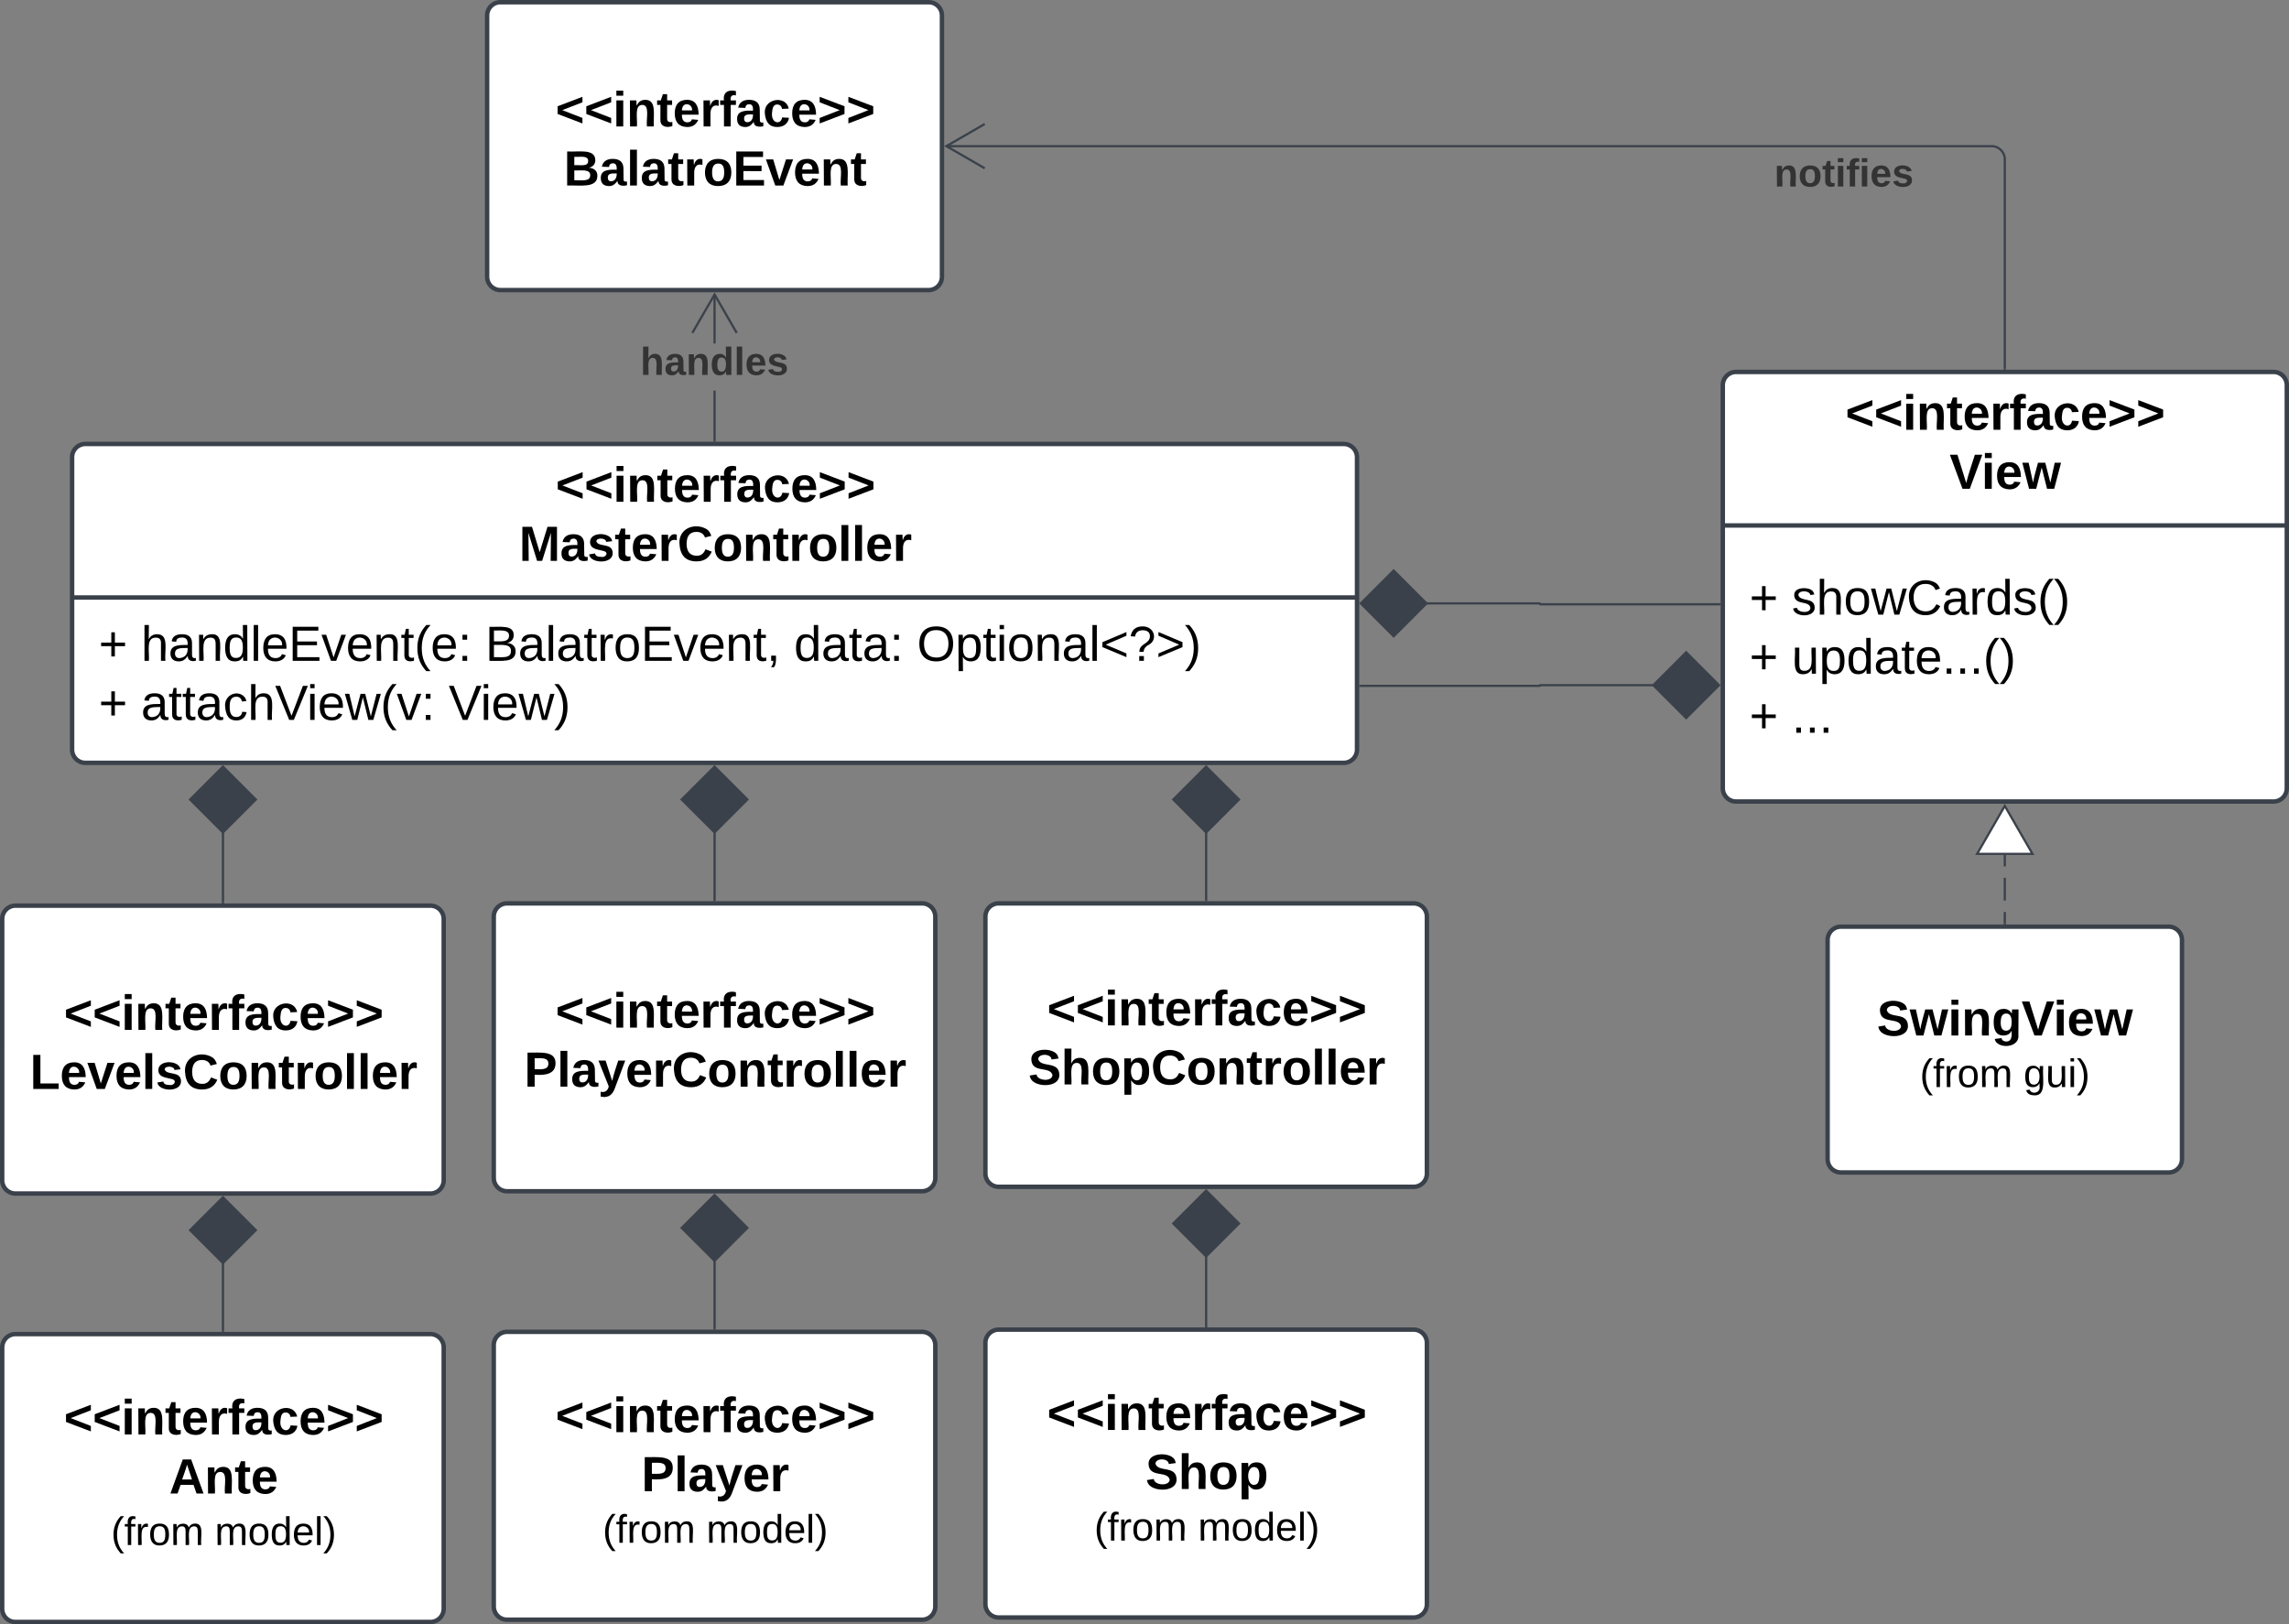 <svg xmlns="http://www.w3.org/2000/svg" xmlns:xlink="http://www.w3.org/1999/xlink" xmlns:lucid="lucid" width="1033.55" height="733.49"><rect width="100%" height="100%" fill="#808080" stroke="none"/><g transform="translate(32.555 167.97)" lucid:page-tab-id="Vg.PbN6WzPsu"><path d="M745.34 6a6 6 0 0 1 6-6H994a6 6 0 0 1 6 6v182a6 6 0 0 1-6 6H751.34a6 6 0 0 1-6-6z" stroke="#3a414a" stroke-width="2" fill="#fff"/><path d="M745.34 69.33H1000" stroke="#3a414a" stroke-width="2" fill="none"/><use xlink:href="#a" transform="matrix(1,0,0,1,753.343,8) translate(47.37 18.111)"/><use xlink:href="#b" transform="matrix(1,0,0,1,753.343,8) translate(94.407 44.778)"/><use xlink:href="#c" transform="matrix(1,0,0,1,757.343,77.333) translate(0 32.278)"/><use xlink:href="#d" transform="matrix(1,0,0,1,757.343,77.333) translate(19.136 32.278)"/><use xlink:href="#c" transform="matrix(1,0,0,1,757.343,77.333) translate(0 58.944)"/><use xlink:href="#e" transform="matrix(1,0,0,1,757.343,77.333) translate(19.136 58.944)"/><use xlink:href="#c" transform="matrix(1,0,0,1,757.343,77.333) translate(0 85.611)"/><use xlink:href="#f" transform="matrix(1,0,0,1,757.343,77.333) translate(19.136 85.611)"/><path d="M0 38.53a6 6 0 0 1 6-6h568.17a6 6 0 0 1 6 6v132a6 6 0 0 1-6 6H6a6 6 0 0 1-6-6z" stroke="#3a414a" stroke-width="2" fill="#fff"/><path d="M0 101.86h580.17" stroke="#3a414a" stroke-width="2" fill="none"/><use xlink:href="#a" transform="matrix(1,0,0,1,8,40.53) translate(210.37 18.111)"/><use xlink:href="#g" transform="matrix(1,0,0,1,8,40.53) translate(193.827 44.778)"/><use xlink:href="#c" transform="matrix(1,0,0,1,12,109.863) translate(0 20.611)"/><use xlink:href="#h" transform="matrix(1,0,0,1,12,109.863) translate(19.136 20.611)"/><use xlink:href="#i" transform="matrix(1,0,0,1,12,109.863) translate(174.568 20.611)"/><use xlink:href="#j" transform="matrix(1,0,0,1,12,109.863) translate(313.951 20.611)"/><use xlink:href="#k" transform="matrix(1,0,0,1,12,109.863) translate(369.506 20.611)"/><use xlink:href="#c" transform="matrix(1,0,0,1,12,109.863) translate(0 47.278)"/><use xlink:href="#l" transform="matrix(1,0,0,1,12,109.863) translate(19.136 47.278)"/><use xlink:href="#m" transform="matrix(1,0,0,1,12,109.863) translate(158.025 47.278)"/><path d="M290.56 31.03h-.95V8.45h.96zm0-43.92h-.95v-22.16h.96z" stroke="#3a414a" stroke-width=".05" fill="#3a414a"/><path d="M300.5-17.9l-.83.5-9.58-16.62-9.6 16.6-.83-.47L290.1-35.9z" stroke="#3a414a" stroke-width=".05" fill="#3a414a"/><path d="M290.56 31.53h-.95v-.5h.96z" fill="#3a414a"/><path stroke="#3a414a" stroke-width=".05" fill="#3a414a"/><use xlink:href="#n" transform="matrix(1,0,0,1,256.58,-12.887) translate(0 14.222)"/><path d="M611.55 104.53h51a.2.2 0 0 1 .2.2.2.2 0 0 0 .2.2h80.9" stroke="#3a414a" fill="none"/><path d="M581.88 104.53l14.85 14.85 14.85-14.85-14.85-14.85z" stroke="#3a414a" fill="#3a414a"/><path d="M744.34 105.4h-.5v-.94h.5z" stroke="#3a414a" stroke-width=".05" fill="#3a414a"/><path d="M872.67-1.5v-94.47a6 6 0 0 0-6-6h-472" stroke="#3a414a" fill="none"/><path d="M873.15-1h-.95v-.5h.95z" stroke="#3a414a" stroke-width=".05" fill="#3a414a"/><path d="M412.08-91.97l-17.32-10 17.32-10" stroke="#3a414a" fill="none"/><use xlink:href="#o" transform="matrix(1,0,0,1,768.57,-97.97) translate(0 14.222)"/><path d="M872.67 249.03v-5.15m0-5.15v-10.3m0-5.13v-5.15" stroke="#3a414a" fill="none"/><path d="M873.15 249.53h-.95V249h.95z" stroke="#3a414a" stroke-width=".05" fill="#3a414a"/><path d="M872.67 196l12.5 21.65h-25z" stroke="#3a414a" fill="#fff"/><path d="M792.67 256.52a6 6 0 0 1 6-6h148a6 6 0 0 1 6 6v99a6 6 0 0 1-6 6h-148a6 6 0 0 1-6-6z" stroke="#3a414a" stroke-width="2" fill="#fff"/><use xlink:href="#p" transform="matrix(1,0,0,1,800.672,258.525) translate(14.253 41.144)"/><use xlink:href="#q" transform="matrix(1,0,0,1,800.672,258.525) translate(33.625 64.433)"/><use xlink:href="#r" transform="matrix(1,0,0,1,800.672,258.525) translate(80.475 64.433)"/><path d="M-31.55 247.03a6 6 0 0 1 6-6h187.34a6 6 0 0 1 6 6v118a6 6 0 0 1-6 6H-25.57a6 6 0 0 1-6-6z" stroke="#3a414a" stroke-width="2" fill="#fff"/><use xlink:href="#a" transform="matrix(1,0,0,1,-23.555,249.025) translate(19.87 48.111)"/><use xlink:href="#s" transform="matrix(1,0,0,1,-23.555,249.025) translate(4.531 74.778)"/><path d="M190.4 246a6 6 0 0 1 6-6h187.36a6 6 0 0 1 6 6v118a6 6 0 0 1-6 6H196.4a6 6 0 0 1-6-6z" stroke="#3a414a" stroke-width="2" fill="#fff"/><use xlink:href="#a" transform="matrix(1,0,0,1,198.412,248) translate(19.87 48.111)"/><use xlink:href="#t" transform="matrix(1,0,0,1,198.412,248) translate(5.735 74.778)"/><path d="M412.38 246a6 6 0 0 1 6-6h187.35a6 6 0 0 1 6 6v116a6 6 0 0 1-6 6H418.38a6 6 0 0 1-6-6z" stroke="#3a414a" stroke-width="2" fill="#fff"/><use xlink:href="#a" transform="matrix(1,0,0,1,420.378,248) translate(19.87 47.111)"/><use xlink:href="#u" transform="matrix(1,0,0,1,420.378,248) translate(11.383 73.778)"/><path d="M68.12 239.53V207.9" stroke="#3a414a" fill="none"/><path d="M68.6 240.03h-.96v-.52h.95z" stroke="#3a414a" stroke-width=".05" fill="#3a414a"/><path d="M68.12 178.24L53.27 193.1l14.85 14.84 14.85-14.85z" stroke="#3a414a" fill="#3a414a"/><path d="M290.1 238.5v-30.6" stroke="#3a414a" fill="none"/><path d="M290.56 239h-.95v-.5h.96z" stroke="#3a414a" stroke-width=".05" fill="#3a414a"/><path d="M290.1 178.24l-14.86 14.85 14.85 14.84 14.83-14.85z" stroke="#3a414a" fill="#3a414a"/><path d="M512.05 238.5V207.9" stroke="#3a414a" fill="none"/><path d="M512.53 239h-.95v-.5h.95z" stroke="#3a414a" stroke-width=".05" fill="#3a414a"/><path d="M512.05 178.24L497.2 193.1l14.85 14.84 14.85-14.85z" stroke="#3a414a" fill="#3a414a"/><path d="M-31.55 440.52a6 6 0 0 1 6-6h187.34a6 6 0 0 1 6 6v118a6 6 0 0 1-6 6H-25.57a6 6 0 0 1-6-6z" stroke="#3a414a" stroke-width="2" fill="#fff"/><use xlink:href="#a" transform="matrix(1,0,0,1,-23.555,442.519) translate(19.87 37.311)"/><use xlink:href="#v" transform="matrix(1,0,0,1,-23.555,442.519) translate(67.401 63.978)"/><use xlink:href="#w" transform="matrix(1,0,0,1,-23.555,442.519) translate(41.15 87.267)"/><use xlink:href="#x" transform="matrix(1,0,0,1,-23.555,442.519) translate(88 87.267)"/><path d="M190.4 439.5a6 6 0 0 1 6-6h187.36a6 6 0 0 1 6 6v118a6 6 0 0 1-6 6H196.4a6 6 0 0 1-6-6z" stroke="#3a414a" stroke-width="2" fill="#fff"/><g><use xlink:href="#a" transform="matrix(1,0,0,1,198.412,441.495) translate(19.87 37.311)"/><use xlink:href="#y" transform="matrix(1,0,0,1,198.412,441.495) translate(58.667 63.978)"/><use xlink:href="#w" transform="matrix(1,0,0,1,198.412,441.495) translate(41.15 87.267)"/><use xlink:href="#x" transform="matrix(1,0,0,1,198.412,441.495) translate(88 87.267)"/></g><path d="M412.38 438.5a6 6 0 0 1 6-6h187.35a6 6 0 0 1 6 6v118a6 6 0 0 1-6 6H418.38a6 6 0 0 1-6-6z" stroke="#3a414a" stroke-width="2" fill="#fff"/><g><use xlink:href="#a" transform="matrix(1,0,0,1,420.378,440.495) translate(19.87 37.311)"/><use xlink:href="#z" transform="matrix(1,0,0,1,420.378,440.495) translate(64.315 63.978)"/><use xlink:href="#q" transform="matrix(1,0,0,1,420.378,440.495) translate(41.15 87.267)"/><use xlink:href="#x" transform="matrix(1,0,0,1,420.378,440.495) translate(88 87.267)"/></g><path d="M68.12 433.02V402.4" stroke="#3a414a" fill="none"/><path d="M68.6 433.52h-.96v-.5h.95z" stroke="#3a414a" stroke-width=".05" fill="#3a414a"/><path d="M68.12 372.73l-14.85 14.85 14.85 14.85 14.85-14.85z" stroke="#3a414a" fill="#3a414a"/><path d="M290.1 432v-30.62" stroke="#3a414a" fill="none"/><path d="M290.56 432.5h-.95v-.52h.96z" stroke="#3a414a" stroke-width=".05" fill="#3a414a"/><path d="M290.1 371.7l-14.86 14.86 14.85 14.85 14.83-14.84z" stroke="#3a414a" fill="#3a414a"/><path d="M512.05 431v-31.62" stroke="#3a414a" fill="none"/><path d="M512.53 431.5h-.95v-.52h.95z" stroke="#3a414a" stroke-width=".05" fill="#3a414a"/><path d="M512.05 369.7l-14.85 14.86 14.85 14.85 14.85-14.84z" stroke="#3a414a" fill="#3a414a"/><path d="M187.4-160.97a6 6 0 0 1 6-6h193.36a6 6 0 0 1 6 6v118a6 6 0 0 1-6 6H193.4a6 6 0 0 1-6-6z" stroke="#3a414a" stroke-width="2" fill="#fff"/><g><use xlink:href="#a" transform="matrix(1,0,0,1,195.414,-158.97) translate(22.87 48.111)"/><use xlink:href="#A" transform="matrix(1,0,0,1,195.414,-158.97) translate(26.636 74.778)"/></g><path d="M713.97 141.46H662.9a.15.15 0 0 0-.14.16.15.15 0 0 1-.16.15h-80.93" stroke="#3a414a" fill="none"/><path d="M743.64 141.46L728.8 126.6l-14.86 14.86 14.85 14.85z" stroke="#3a414a" fill="#3a414a"/><path d="M581.68 142.25h-.5v-.95h.5z" stroke="#3a414a" stroke-width=".05" fill="#3a414a"/><defs><path d="M15-91v-56l181-69v40L49-119l147 57v40" id="B"/><path d="M25-224v-37h50v37H25zM25 0v-190h50V0H25" id="C"/><path d="M135-194c87-1 58 113 63 194h-50c-7-57 23-157-34-157-59 0-34 97-39 157H25l-1-190h47c2 12-1 28 3 38 12-26 28-41 61-42" id="D"/><path d="M115-3C79 11 28 4 28-45v-112H4v-33h27l15-45h31v45h36v33H77v99c-1 23 16 31 38 25v30" id="E"/><path d="M185-48c-13 30-37 53-82 52C43 2 14-33 14-96s30-98 90-98c62 0 83 45 84 108H66c0 31 8 55 39 56 18 0 30-7 34-22zm-45-69c5-46-57-63-70-21-2 6-4 13-4 21h74" id="F"/><path d="M135-150c-39-12-60 13-60 57V0H25l-1-190h47c2 13-1 29 3 40 6-28 27-53 61-41v41" id="G"/><path d="M121-226c-27-7-43 5-38 36h38v33H83V0H34v-157H6v-33h28c-9-59 32-81 87-68v32" id="H"/><path d="M133-34C117-15 103 5 69 4 32 3 11-16 11-54c-1-60 55-63 116-61 1-26-3-47-28-47-18 1-26 9-28 27l-52-2c7-38 36-58 82-57s74 22 75 68l1 82c-1 14 12 18 25 15v27c-30 8-71 5-69-32zm-48 3c29 0 43-24 42-57-32 0-66-3-65 30 0 17 8 27 23 27" id="I"/><path d="M190-63c-7 42-38 67-86 67-59 0-84-38-90-98-12-110 154-137 174-36l-49 2c-2-19-15-32-35-32-30 0-35 28-38 64-6 74 65 87 74 30" id="J"/><path d="M15-22v-40l146-57-146-57v-40l181 69v56" id="K"/><g id="a"><use transform="matrix(0.062,0,0,0.062,0,0)" xlink:href="#B"/><use transform="matrix(0.062,0,0,0.062,12.963,0)" xlink:href="#B"/><use transform="matrix(0.062,0,0,0.062,25.926,0)" xlink:href="#C"/><use transform="matrix(0.062,0,0,0.062,32.099,0)" xlink:href="#D"/><use transform="matrix(0.062,0,0,0.062,45.617,0)" xlink:href="#E"/><use transform="matrix(0.062,0,0,0.062,52.963,0)" xlink:href="#F"/><use transform="matrix(0.062,0,0,0.062,65.309,0)" xlink:href="#G"/><use transform="matrix(0.062,0,0,0.062,73.951,0)" xlink:href="#H"/><use transform="matrix(0.062,0,0,0.062,81.296,0)" xlink:href="#I"/><use transform="matrix(0.062,0,0,0.062,93.642,0)" xlink:href="#J"/><use transform="matrix(0.062,0,0,0.062,105.988,0)" xlink:href="#F"/><use transform="matrix(0.062,0,0,0.062,118.333,0)" xlink:href="#K"/><use transform="matrix(0.062,0,0,0.062,131.296,0)" xlink:href="#K"/></g><path d="M147 0H94L2-248h55l64 206c17-72 42-137 63-206h54" id="L"/><path d="M231 0h-52l-39-155L100 0H48L-1-190h46L77-45c9-52 24-97 36-145h53l37 145 32-145h46" id="M"/><g id="b"><use transform="matrix(0.062,0,0,0.062,0,0)" xlink:href="#L"/><use transform="matrix(0.062,0,0,0.062,14.383,0)" xlink:href="#C"/><use transform="matrix(0.062,0,0,0.062,20.556,0)" xlink:href="#F"/><use transform="matrix(0.062,0,0,0.062,32.901,0)" xlink:href="#M"/></g><path d="M118-107v75H92v-75H18v-26h74v-75h26v75h74v26h-74" id="N"/><use transform="matrix(0.062,0,0,0.062,0,0)" xlink:href="#N" id="c"/><path d="M135-143c-3-34-86-38-87 0 15 53 115 12 119 90S17 21 10-45l28-5c4 36 97 45 98 0-10-56-113-15-118-90-4-57 82-63 122-42 12 7 21 19 24 35" id="O"/><path d="M106-169C34-169 62-67 57 0H25v-261h32l-1 103c12-21 28-36 61-36 89 0 53 116 60 194h-32v-121c2-32-8-49-39-48" id="P"/><path d="M100-194c62-1 85 37 85 99 1 63-27 99-86 99S16-35 15-95c0-66 28-99 85-99zM99-20c44 1 53-31 53-75 0-43-8-75-51-75s-53 32-53 75 10 74 51 75" id="Q"/><path d="M206 0h-36l-40-164L89 0H53L-1-190h32L70-26l43-164h34l41 164 42-164h31" id="R"/><path d="M212-179c-10-28-35-45-73-45-59 0-87 40-87 99 0 60 29 101 89 101 43 0 62-24 78-52l27 14C228-24 195 4 139 4 59 4 22-46 18-125c-6-104 99-153 187-111 19 9 31 26 39 46" id="S"/><path d="M141-36C126-15 110 5 73 4 37 3 15-17 15-53c-1-64 63-63 125-63 3-35-9-54-41-54-24 1-41 7-42 31l-33-3c5-37 33-52 76-52 45 0 72 20 72 64v82c-1 20 7 32 28 27v20c-31 9-61-2-59-35zM48-53c0 20 12 33 32 33 41-3 63-29 60-74-43 2-92-5-92 41" id="T"/><path d="M114-163C36-179 61-72 57 0H25l-1-190h30c1 12-1 29 2 39 6-27 23-49 58-41v29" id="U"/><path d="M85-194c31 0 48 13 60 33l-1-100h32l1 261h-30c-2-10 0-23-3-31C134-8 116 4 85 4 32 4 16-35 15-94c0-66 23-100 70-100zm9 24c-40 0-46 34-46 75 0 40 6 74 45 74 42 0 51-32 51-76 0-42-9-74-50-73" id="V"/><path d="M87 75C49 33 22-17 22-94c0-76 28-126 65-167h31c-38 41-64 92-64 168S80 34 118 75H87" id="W"/><path d="M33-261c38 41 65 92 65 168S71 34 33 75H2C39 34 66-17 66-93S39-220 2-261h31" id="X"/><g id="d"><use transform="matrix(0.062,0,0,0.062,0,0)" xlink:href="#O"/><use transform="matrix(0.062,0,0,0.062,11.111,0)" xlink:href="#P"/><use transform="matrix(0.062,0,0,0.062,23.457,0)" xlink:href="#Q"/><use transform="matrix(0.062,0,0,0.062,35.802,0)" xlink:href="#R"/><use transform="matrix(0.062,0,0,0.062,51.79,0)" xlink:href="#S"/><use transform="matrix(0.062,0,0,0.062,67.778,0)" xlink:href="#T"/><use transform="matrix(0.062,0,0,0.062,80.123,0)" xlink:href="#U"/><use transform="matrix(0.062,0,0,0.062,87.469,0)" xlink:href="#V"/><use transform="matrix(0.062,0,0,0.062,99.815,0)" xlink:href="#O"/><use transform="matrix(0.062,0,0,0.062,110.926,0)" xlink:href="#W"/><use transform="matrix(0.062,0,0,0.062,118.272,0)" xlink:href="#X"/></g><path d="M84 4C-5 8 30-112 23-190h32v120c0 31 7 50 39 49 72-2 45-101 50-169h31l1 190h-30c-1-10 1-25-2-33-11 22-28 36-60 37" id="Y"/><path d="M115-194c55 1 70 41 70 98S169 2 115 4C84 4 66-9 55-30l1 105H24l-1-265h31l2 30c10-21 28-34 59-34zm-8 174c40 0 45-34 45-75s-6-73-45-74c-42 0-51 32-51 76 0 43 10 73 51 73" id="Z"/><path d="M59-47c-2 24 18 29 38 22v24C64 9 27 4 27-40v-127H5v-23h24l9-43h21v43h35v23H59v120" id="aa"/><path d="M100-194c63 0 86 42 84 106H49c0 40 14 67 53 68 26 1 43-12 49-29l28 8c-11 28-37 45-77 45C44 4 14-33 15-96c1-61 26-98 85-98zm52 81c6-60-76-77-97-28-3 7-6 17-6 28h103" id="ab"/><path d="M33 0v-38h34V0H33" id="ac"/><g id="e"><use transform="matrix(0.062,0,0,0.062,0,0)" xlink:href="#Y"/><use transform="matrix(0.062,0,0,0.062,12.346,0)" xlink:href="#Z"/><use transform="matrix(0.062,0,0,0.062,24.691,0)" xlink:href="#V"/><use transform="matrix(0.062,0,0,0.062,37.037,0)" xlink:href="#T"/><use transform="matrix(0.062,0,0,0.062,49.383,0)" xlink:href="#aa"/><use transform="matrix(0.062,0,0,0.062,55.556,0)" xlink:href="#ab"/><use transform="matrix(0.062,0,0,0.062,67.901,0)" xlink:href="#ac"/><use transform="matrix(0.062,0,0,0.062,74.074,0)" xlink:href="#ac"/><use transform="matrix(0.062,0,0,0.062,80.247,0)" xlink:href="#ac"/><use transform="matrix(0.062,0,0,0.062,86.42,0)" xlink:href="#W"/><use transform="matrix(0.062,0,0,0.062,93.765,0)" xlink:href="#X"/></g><g id="f"><use transform="matrix(0.062,0,0,0.062,0,0)" xlink:href="#ac"/><use transform="matrix(0.062,0,0,0.062,6.173,0)" xlink:href="#ac"/><use transform="matrix(0.062,0,0,0.062,12.346,0)" xlink:href="#ac"/></g><path d="M230 0l2-204L168 0h-37L68-204 70 0H24v-248h70l56 185 57-185h69V0h-46" id="ad"/><path d="M137-138c1-29-70-34-71-4 15 46 118 7 119 86 1 83-164 76-172 9l43-7c4 19 20 25 44 25 33 8 57-30 24-41C81-84 22-81 20-136c-2-80 154-74 161-7" id="ae"/><path d="M67-125c0 53 21 87 73 88 37 1 54-22 65-47l45 17C233-25 199 4 140 4 58 4 20-42 15-125 8-235 124-281 211-232c18 10 29 29 36 50l-46 12c-8-25-30-41-62-41-52 0-71 34-72 86" id="af"/><path d="M110-194c64 0 96 36 96 99 0 64-35 99-97 99-61 0-95-36-95-99 0-62 34-99 96-99zm-1 164c35 0 45-28 45-65 0-40-10-65-43-65-34 0-45 26-45 65 0 36 10 65 43 65" id="ag"/><path d="M25 0v-261h50V0H25" id="ah"/><g id="g"><use transform="matrix(0.062,0,0,0.062,0,0)" xlink:href="#ad"/><use transform="matrix(0.062,0,0,0.062,18.457,0)" xlink:href="#I"/><use transform="matrix(0.062,0,0,0.062,30.802,0)" xlink:href="#ae"/><use transform="matrix(0.062,0,0,0.062,43.148,0)" xlink:href="#E"/><use transform="matrix(0.062,0,0,0.062,50.494,0)" xlink:href="#F"/><use transform="matrix(0.062,0,0,0.062,62.84,0)" xlink:href="#G"/><use transform="matrix(0.062,0,0,0.062,71.481,0)" xlink:href="#af"/><use transform="matrix(0.062,0,0,0.062,87.469,0)" xlink:href="#ag"/><use transform="matrix(0.062,0,0,0.062,100.988,0)" xlink:href="#D"/><use transform="matrix(0.062,0,0,0.062,114.506,0)" xlink:href="#E"/><use transform="matrix(0.062,0,0,0.062,121.852,0)" xlink:href="#G"/><use transform="matrix(0.062,0,0,0.062,130.494,0)" xlink:href="#ag"/><use transform="matrix(0.062,0,0,0.062,144.012,0)" xlink:href="#ah"/><use transform="matrix(0.062,0,0,0.062,150.185,0)" xlink:href="#ah"/><use transform="matrix(0.062,0,0,0.062,156.358,0)" xlink:href="#F"/><use transform="matrix(0.062,0,0,0.062,168.704,0)" xlink:href="#G"/></g><path d="M117-194c89-4 53 116 60 194h-32v-121c0-31-8-49-39-48C34-167 62-67 57 0H25l-1-190h30c1 10-1 24 2 32 11-22 29-35 61-36" id="ai"/><path d="M24 0v-261h32V0H24" id="aj"/><path d="M30 0v-248h187v28H63v79h144v27H63v87h162V0H30" id="ak"/><path d="M108 0H70L1-190h34L89-25l56-165h34" id="al"/><path d="M33-154v-36h34v36H33zM33 0v-36h34V0H33" id="am"/><g id="h"><use transform="matrix(0.062,0,0,0.062,0,0)" xlink:href="#P"/><use transform="matrix(0.062,0,0,0.062,12.346,0)" xlink:href="#T"/><use transform="matrix(0.062,0,0,0.062,24.691,0)" xlink:href="#ai"/><use transform="matrix(0.062,0,0,0.062,37.037,0)" xlink:href="#V"/><use transform="matrix(0.062,0,0,0.062,49.383,0)" xlink:href="#aj"/><use transform="matrix(0.062,0,0,0.062,54.259,0)" xlink:href="#ab"/><use transform="matrix(0.062,0,0,0.062,66.605,0)" xlink:href="#ak"/><use transform="matrix(0.062,0,0,0.062,81.42,0)" xlink:href="#al"/><use transform="matrix(0.062,0,0,0.062,92.531,0)" xlink:href="#ab"/><use transform="matrix(0.062,0,0,0.062,104.877,0)" xlink:href="#ai"/><use transform="matrix(0.062,0,0,0.062,117.222,0)" xlink:href="#aa"/><use transform="matrix(0.062,0,0,0.062,123.395,0)" xlink:href="#W"/><use transform="matrix(0.062,0,0,0.062,130.741,0)" xlink:href="#ab"/><use transform="matrix(0.062,0,0,0.062,143.086,0)" xlink:href="#am"/></g><path d="M160-131c35 5 61 23 61 61C221 17 115-2 30 0v-248c76 3 177-17 177 60 0 33-19 50-47 57zm-97-11c50-1 110 9 110-42 0-47-63-36-110-37v79zm0 115c55-2 124 14 124-45 0-56-70-42-124-44v89" id="an"/><path d="M68-38c1 34 0 65-14 84H32c9-13 17-26 17-46H33v-38h35" id="ao"/><g id="i"><use transform="matrix(0.062,0,0,0.062,0,0)" xlink:href="#an"/><use transform="matrix(0.062,0,0,0.062,14.815,0)" xlink:href="#T"/><use transform="matrix(0.062,0,0,0.062,27.16,0)" xlink:href="#aj"/><use transform="matrix(0.062,0,0,0.062,32.037,0)" xlink:href="#T"/><use transform="matrix(0.062,0,0,0.062,44.383,0)" xlink:href="#aa"/><use transform="matrix(0.062,0,0,0.062,50.556,0)" xlink:href="#U"/><use transform="matrix(0.062,0,0,0.062,57.901,0)" xlink:href="#Q"/><use transform="matrix(0.062,0,0,0.062,70.247,0)" xlink:href="#ak"/><use transform="matrix(0.062,0,0,0.062,85.062,0)" xlink:href="#al"/><use transform="matrix(0.062,0,0,0.062,96.173,0)" xlink:href="#ab"/><use transform="matrix(0.062,0,0,0.062,108.519,0)" xlink:href="#ai"/><use transform="matrix(0.062,0,0,0.062,120.864,0)" xlink:href="#aa"/><use transform="matrix(0.062,0,0,0.062,127.037,0)" xlink:href="#ao"/></g><g id="j"><use transform="matrix(0.062,0,0,0.062,0,0)" xlink:href="#V"/><use transform="matrix(0.062,0,0,0.062,12.346,0)" xlink:href="#T"/><use transform="matrix(0.062,0,0,0.062,24.691,0)" xlink:href="#aa"/><use transform="matrix(0.062,0,0,0.062,30.864,0)" xlink:href="#T"/><use transform="matrix(0.062,0,0,0.062,43.21,0)" xlink:href="#am"/></g><path d="M140-251c81 0 123 46 123 126C263-46 219 4 140 4 59 4 17-45 17-125s42-126 123-126zm0 227c63 0 89-41 89-101s-29-99-89-99c-61 0-89 39-89 99S79-25 140-24" id="ap"/><path d="M24-231v-30h32v30H24zM24 0v-190h32V0H24" id="aq"/><path d="M18-100v-36l175-74v27L42-118l151 64v27" id="ar"/><path d="M103-251c84 0 111 97 45 133-19 10-37 24-39 52H78c0-63 77-55 77-114 0-30-21-42-52-43-32 0-53 17-56 46l-32-2c7-45 34-72 88-72zM77 0v-35h34V0H77" id="as"/><path d="M18-27v-27l151-64-151-65v-27l175 74v36" id="at"/><g id="k"><use transform="matrix(0.062,0,0,0.062,0,0)" xlink:href="#ap"/><use transform="matrix(0.062,0,0,0.062,17.284,0)" xlink:href="#Z"/><use transform="matrix(0.062,0,0,0.062,29.63,0)" xlink:href="#aa"/><use transform="matrix(0.062,0,0,0.062,35.802,0)" xlink:href="#aq"/><use transform="matrix(0.062,0,0,0.062,40.679,0)" xlink:href="#Q"/><use transform="matrix(0.062,0,0,0.062,53.025,0)" xlink:href="#ai"/><use transform="matrix(0.062,0,0,0.062,65.37,0)" xlink:href="#T"/><use transform="matrix(0.062,0,0,0.062,77.716,0)" xlink:href="#aj"/><use transform="matrix(0.062,0,0,0.062,82.593,0)" xlink:href="#ar"/><use transform="matrix(0.062,0,0,0.062,95.556,0)" xlink:href="#as"/><use transform="matrix(0.062,0,0,0.062,107.901,0)" xlink:href="#at"/><use transform="matrix(0.062,0,0,0.062,120.864,0)" xlink:href="#X"/></g><path d="M96-169c-40 0-48 33-48 73s9 75 48 75c24 0 41-14 43-38l32 2c-6 37-31 61-74 61-59 0-76-41-82-99-10-93 101-131 147-64 4 7 5 14 7 22l-32 3c-4-21-16-35-41-35" id="au"/><path d="M137 0h-34L2-248h35l83 218 83-218h36" id="av"/><g id="l"><use transform="matrix(0.062,0,0,0.062,0,0)" xlink:href="#T"/><use transform="matrix(0.062,0,0,0.062,12.346,0)" xlink:href="#aa"/><use transform="matrix(0.062,0,0,0.062,18.519,0)" xlink:href="#aa"/><use transform="matrix(0.062,0,0,0.062,24.691,0)" xlink:href="#T"/><use transform="matrix(0.062,0,0,0.062,37.037,0)" xlink:href="#au"/><use transform="matrix(0.062,0,0,0.062,48.148,0)" xlink:href="#P"/><use transform="matrix(0.062,0,0,0.062,60.494,0)" xlink:href="#av"/><use transform="matrix(0.062,0,0,0.062,74.877,0)" xlink:href="#aq"/><use transform="matrix(0.062,0,0,0.062,79.753,0)" xlink:href="#ab"/><use transform="matrix(0.062,0,0,0.062,92.099,0)" xlink:href="#R"/><use transform="matrix(0.062,0,0,0.062,108.086,0)" xlink:href="#W"/><use transform="matrix(0.062,0,0,0.062,115.432,0)" xlink:href="#al"/><use transform="matrix(0.062,0,0,0.062,126.543,0)" xlink:href="#am"/></g><g id="m"><use transform="matrix(0.062,0,0,0.062,0,0)" xlink:href="#av"/><use transform="matrix(0.062,0,0,0.062,14.383,0)" xlink:href="#aq"/><use transform="matrix(0.062,0,0,0.062,19.259,0)" xlink:href="#ab"/><use transform="matrix(0.062,0,0,0.062,31.605,0)" xlink:href="#R"/><use transform="matrix(0.062,0,0,0.062,47.593,0)" xlink:href="#X"/></g><path fill="#333" d="M114-157C55-157 80-60 75 0H25v-261h50l-1 109c12-26 28-41 61-42 86-1 58 113 63 194h-50c-7-57 23-157-34-157" id="aw"/><path fill="#333" d="M133-34C117-15 103 5 69 4 32 3 11-16 11-54c-1-60 55-63 116-61 1-26-3-47-28-47-18 1-26 9-28 27l-52-2c7-38 36-58 82-57s74 22 75 68l1 82c-1 14 12 18 25 15v27c-30 8-71 5-69-32zm-48 3c29 0 43-24 42-57-32 0-66-3-65 30 0 17 8 27 23 27" id="ax"/><path fill="#333" d="M135-194c87-1 58 113 63 194h-50c-7-57 23-157-34-157-59 0-34 97-39 157H25l-1-190h47c2 12-1 28 3 38 12-26 28-41 61-42" id="ay"/><path fill="#333" d="M88-194c31-1 46 15 58 34l-1-101h50l1 261h-48c-2-10 0-23-3-31C134-8 116 4 84 4 32 4 16-41 15-95c0-56 19-97 73-99zm17 164c33 0 40-30 41-66 1-37-9-64-41-64s-38 30-39 65c0 43 13 65 39 65" id="az"/><path fill="#333" d="M25 0v-261h50V0H25" id="aA"/><path fill="#333" d="M185-48c-13 30-37 53-82 52C43 2 14-33 14-96s30-98 90-98c62 0 83 45 84 108H66c0 31 8 55 39 56 18 0 30-7 34-22zm-45-69c5-46-57-63-70-21-2 6-4 13-4 21h74" id="aB"/><path fill="#333" d="M137-138c1-29-70-34-71-4 15 46 118 7 119 86 1 83-164 76-172 9l43-7c4 19 20 25 44 25 33 8 57-30 24-41C81-84 22-81 20-136c-2-80 154-74 161-7" id="aC"/><g id="n"><use transform="matrix(0.049,0,0,0.049,0,0)" xlink:href="#aw"/><use transform="matrix(0.049,0,0,0.049,10.815,0)" xlink:href="#ax"/><use transform="matrix(0.049,0,0,0.049,20.691,0)" xlink:href="#ay"/><use transform="matrix(0.049,0,0,0.049,31.506,0)" xlink:href="#az"/><use transform="matrix(0.049,0,0,0.049,42.321,0)" xlink:href="#aA"/><use transform="matrix(0.049,0,0,0.049,47.259,0)" xlink:href="#aB"/><use transform="matrix(0.049,0,0,0.049,57.136,0)" xlink:href="#aC"/></g><path fill="#333" d="M110-194c64 0 96 36 96 99 0 64-35 99-97 99-61 0-95-36-95-99 0-62 34-99 96-99zm-1 164c35 0 45-28 45-65 0-40-10-65-43-65-34 0-45 26-45 65 0 36 10 65 43 65" id="aD"/><path fill="#333" d="M115-3C79 11 28 4 28-45v-112H4v-33h27l15-45h31v45h36v33H77v99c-1 23 16 31 38 25v30" id="aE"/><path fill="#333" d="M25-224v-37h50v37H25zM25 0v-190h50V0H25" id="aF"/><path fill="#333" d="M121-226c-27-7-43 5-38 36h38v33H83V0H34v-157H6v-33h28c-9-59 32-81 87-68v32" id="aG"/><g id="o"><use transform="matrix(0.049,0,0,0.049,0,0)" xlink:href="#ay"/><use transform="matrix(0.049,0,0,0.049,10.815,0)" xlink:href="#aD"/><use transform="matrix(0.049,0,0,0.049,21.63,0)" xlink:href="#aE"/><use transform="matrix(0.049,0,0,0.049,27.506,0)" xlink:href="#aF"/><use transform="matrix(0.049,0,0,0.049,32.444,0)" xlink:href="#aG"/><use transform="matrix(0.049,0,0,0.049,38.321,0)" xlink:href="#aF"/><use transform="matrix(0.049,0,0,0.049,43.259,0)" xlink:href="#aB"/><use transform="matrix(0.049,0,0,0.049,53.136,0)" xlink:href="#aC"/></g><path d="M169-182c-1-43-94-46-97-3 18 66 151 10 154 114 3 95-165 93-204 36-6-8-10-19-12-30l50-8c3 46 112 56 116 5-17-69-150-10-154-114-4-87 153-88 188-35 5 8 8 18 10 28" id="aH"/><path d="M195-6C206 82 75 100 31 46c-4-6-6-13-8-21l49-6c3 16 16 24 34 25 40 0 42-37 40-79-11 22-30 35-61 35-53 0-70-43-70-97 0-56 18-96 73-97 30 0 46 14 59 34l2-30h47zm-90-29c32 0 41-27 41-63 0-35-9-62-40-62-32 0-39 29-40 63 0 36 9 62 39 62" id="aI"/><g id="p"><use transform="matrix(0.062,0,0,0.062,0,0)" xlink:href="#aH"/><use transform="matrix(0.062,0,0,0.062,14.815,0)" xlink:href="#M"/><use transform="matrix(0.062,0,0,0.062,32.099,0)" xlink:href="#C"/><use transform="matrix(0.062,0,0,0.062,38.272,0)" xlink:href="#D"/><use transform="matrix(0.062,0,0,0.062,51.79,0)" xlink:href="#aI"/><use transform="matrix(0.062,0,0,0.062,65.309,0)" xlink:href="#L"/><use transform="matrix(0.062,0,0,0.062,79.691,0)" xlink:href="#C"/><use transform="matrix(0.062,0,0,0.062,85.864,0)" xlink:href="#F"/><use transform="matrix(0.062,0,0,0.062,98.21,0)" xlink:href="#M"/></g><path d="M101-234c-31-9-42 10-38 44h38v23H63V0H32v-167H5v-23h27c-7-52 17-82 69-68v24" id="aJ"/><path d="M210-169c-67 3-38 105-44 169h-31v-121c0-29-5-50-35-48C34-165 62-65 56 0H25l-1-190h30c1 10-1 24 2 32 10-44 99-50 107 0 11-21 27-35 58-36 85-2 47 119 55 194h-31v-121c0-29-5-49-35-48" id="aK"/><g id="q"><use transform="matrix(0.05,0,0,0.05,0,0)" xlink:href="#W"/><use transform="matrix(0.05,0,0,0.05,5.95,0)" xlink:href="#aJ"/><use transform="matrix(0.05,0,0,0.05,10.95,0)" xlink:href="#U"/><use transform="matrix(0.05,0,0,0.05,16.9,0)" xlink:href="#Q"/><use transform="matrix(0.05,0,0,0.05,26.9,0)" xlink:href="#aK"/></g><path d="M177-190C167-65 218 103 67 71c-23-6-38-20-44-43l32-5c15 47 100 32 89-28v-30C133-14 115 1 83 1 29 1 15-40 15-95c0-56 16-97 71-98 29-1 48 16 59 35 1-10 0-23 2-32h30zM94-22c36 0 50-32 50-73 0-42-14-75-50-75-39 0-46 34-46 75s6 73 46 73" id="aL"/><g id="r"><use transform="matrix(0.05,0,0,0.05,0,0)" xlink:href="#aL"/><use transform="matrix(0.05,0,0,0.05,10,0)" xlink:href="#Y"/><use transform="matrix(0.05,0,0,0.05,20,0)" xlink:href="#aq"/><use transform="matrix(0.05,0,0,0.05,23.95,0)" xlink:href="#X"/></g><path d="M24 0v-248h52v208h133V0H24" id="aM"/><path d="M128 0H69L1-190h53L99-40l48-150h52" id="aN"/><g id="s"><use transform="matrix(0.062,0,0,0.062,0,0)" xlink:href="#aM"/><use transform="matrix(0.062,0,0,0.062,13.519,0)" xlink:href="#F"/><use transform="matrix(0.062,0,0,0.062,25.864,0)" xlink:href="#aN"/><use transform="matrix(0.062,0,0,0.062,38.21,0)" xlink:href="#F"/><use transform="matrix(0.062,0,0,0.062,50.556,0)" xlink:href="#ah"/><use transform="matrix(0.062,0,0,0.062,56.728,0)" xlink:href="#ae"/><use transform="matrix(0.062,0,0,0.062,69.074,0)" xlink:href="#af"/><use transform="matrix(0.062,0,0,0.062,85.062,0)" xlink:href="#ag"/><use transform="matrix(0.062,0,0,0.062,98.58,0)" xlink:href="#D"/><use transform="matrix(0.062,0,0,0.062,112.099,0)" xlink:href="#E"/><use transform="matrix(0.062,0,0,0.062,119.444,0)" xlink:href="#G"/><use transform="matrix(0.062,0,0,0.062,128.086,0)" xlink:href="#ag"/><use transform="matrix(0.062,0,0,0.062,141.605,0)" xlink:href="#ah"/><use transform="matrix(0.062,0,0,0.062,147.778,0)" xlink:href="#ah"/><use transform="matrix(0.062,0,0,0.062,153.951,0)" xlink:href="#F"/><use transform="matrix(0.062,0,0,0.062,166.296,0)" xlink:href="#G"/></g><path d="M24-248c93 1 206-16 204 79-1 75-69 88-152 82V0H24v-248zm52 121c47 0 100 7 100-41 0-47-54-39-100-39v80" id="aO"/><path d="M123 10C108 53 80 86 19 72V37c35 8 53-11 59-39L3-190h52l48 148c12-52 28-100 44-148h51" id="aP"/><g id="t"><use transform="matrix(0.062,0,0,0.062,0,0)" xlink:href="#aO"/><use transform="matrix(0.062,0,0,0.062,14.815,0)" xlink:href="#ah"/><use transform="matrix(0.062,0,0,0.062,20.988,0)" xlink:href="#I"/><use transform="matrix(0.062,0,0,0.062,33.333,0)" xlink:href="#aP"/><use transform="matrix(0.062,0,0,0.062,45.679,0)" xlink:href="#F"/><use transform="matrix(0.062,0,0,0.062,58.025,0)" xlink:href="#G"/><use transform="matrix(0.062,0,0,0.062,66.667,0)" xlink:href="#af"/><use transform="matrix(0.062,0,0,0.062,82.654,0)" xlink:href="#ag"/><use transform="matrix(0.062,0,0,0.062,96.173,0)" xlink:href="#D"/><use transform="matrix(0.062,0,0,0.062,109.691,0)" xlink:href="#E"/><use transform="matrix(0.062,0,0,0.062,117.037,0)" xlink:href="#G"/><use transform="matrix(0.062,0,0,0.062,125.679,0)" xlink:href="#ag"/><use transform="matrix(0.062,0,0,0.062,139.198,0)" xlink:href="#ah"/><use transform="matrix(0.062,0,0,0.062,145.37,0)" xlink:href="#ah"/><use transform="matrix(0.062,0,0,0.062,151.543,0)" xlink:href="#F"/><use transform="matrix(0.062,0,0,0.062,163.889,0)" xlink:href="#G"/></g><path d="M114-157C55-157 80-60 75 0H25v-261h50l-1 109c12-26 28-41 61-42 86-1 58 113 63 194h-50c-7-57 23-157-34-157" id="aQ"/><path d="M135-194c53 0 70 44 70 98 0 56-19 98-73 100-31 1-45-17-59-34 3 33 2 69 2 105H25l-1-265h48c2 10 0 23 3 31 11-24 29-35 60-35zM114-30c33 0 39-31 40-66 0-38-9-64-40-64-56 0-55 130 0 130" id="aR"/><g id="u"><use transform="matrix(0.062,0,0,0.062,0,0)" xlink:href="#aH"/><use transform="matrix(0.062,0,0,0.062,14.815,0)" xlink:href="#aQ"/><use transform="matrix(0.062,0,0,0.062,28.333,0)" xlink:href="#ag"/><use transform="matrix(0.062,0,0,0.062,41.852,0)" xlink:href="#aR"/><use transform="matrix(0.062,0,0,0.062,55.37,0)" xlink:href="#af"/><use transform="matrix(0.062,0,0,0.062,71.358,0)" xlink:href="#ag"/><use transform="matrix(0.062,0,0,0.062,84.877,0)" xlink:href="#D"/><use transform="matrix(0.062,0,0,0.062,98.395,0)" xlink:href="#E"/><use transform="matrix(0.062,0,0,0.062,105.741,0)" xlink:href="#G"/><use transform="matrix(0.062,0,0,0.062,114.383,0)" xlink:href="#ag"/><use transform="matrix(0.062,0,0,0.062,127.901,0)" xlink:href="#ah"/><use transform="matrix(0.062,0,0,0.062,134.074,0)" xlink:href="#ah"/><use transform="matrix(0.062,0,0,0.062,140.247,0)" xlink:href="#F"/><use transform="matrix(0.062,0,0,0.062,152.593,0)" xlink:href="#G"/></g><path d="M199 0l-22-63H83L61 0H9l90-248h61L250 0h-51zm-33-102l-36-108c-10 38-24 72-36 108h72" id="aS"/><g id="v"><use transform="matrix(0.062,0,0,0.062,0,0)" xlink:href="#aS"/><use transform="matrix(0.062,0,0,0.062,15.988,0)" xlink:href="#D"/><use transform="matrix(0.062,0,0,0.062,29.506,0)" xlink:href="#E"/><use transform="matrix(0.062,0,0,0.062,36.852,0)" xlink:href="#F"/></g><g id="w"><use transform="matrix(0.05,0,0,0.05,0,0)" xlink:href="#W"/><use transform="matrix(0.05,0,0,0.05,5.95,0)" xlink:href="#aJ"/><use transform="matrix(0.05,0,0,0.05,10.95,0)" xlink:href="#U"/><use transform="matrix(0.05,0,0,0.05,16.9,0)" xlink:href="#Q"/><use transform="matrix(0.05,0,0,0.05,26.9,0)" xlink:href="#aK"/></g><g id="x"><use transform="matrix(0.05,0,0,0.05,0,0)" xlink:href="#aK"/><use transform="matrix(0.05,0,0,0.05,14.95,0)" xlink:href="#Q"/><use transform="matrix(0.05,0,0,0.05,24.95,0)" xlink:href="#V"/><use transform="matrix(0.05,0,0,0.05,34.95,0)" xlink:href="#ab"/><use transform="matrix(0.05,0,0,0.05,44.95,0)" xlink:href="#aj"/><use transform="matrix(0.05,0,0,0.05,48.9,0)" xlink:href="#X"/></g><g id="y"><use transform="matrix(0.062,0,0,0.062,0,0)" xlink:href="#aO"/><use transform="matrix(0.062,0,0,0.062,14.815,0)" xlink:href="#ah"/><use transform="matrix(0.062,0,0,0.062,20.988,0)" xlink:href="#I"/><use transform="matrix(0.062,0,0,0.062,33.333,0)" xlink:href="#aP"/><use transform="matrix(0.062,0,0,0.062,45.679,0)" xlink:href="#F"/><use transform="matrix(0.062,0,0,0.062,58.025,0)" xlink:href="#G"/></g><g id="z"><use transform="matrix(0.062,0,0,0.062,0,0)" xlink:href="#aH"/><use transform="matrix(0.062,0,0,0.062,14.815,0)" xlink:href="#aQ"/><use transform="matrix(0.062,0,0,0.062,28.333,0)" xlink:href="#ag"/><use transform="matrix(0.062,0,0,0.062,41.852,0)" xlink:href="#aR"/></g><path d="M182-130c37 4 62 22 62 59C244 23 116-4 24 0v-248c84 5 203-23 205 63 0 31-19 50-47 55zM76-148c40-3 101 13 101-30 0-44-60-28-101-31v61zm0 110c48-3 116 14 116-37 0-48-69-32-116-35v72" id="aT"/><path d="M24 0v-248h195v40H76v63h132v40H76v65h150V0H24" id="aU"/><g id="A"><use transform="matrix(0.062,0,0,0.062,0,0)" xlink:href="#aT"/><use transform="matrix(0.062,0,0,0.062,15.988,0)" xlink:href="#I"/><use transform="matrix(0.062,0,0,0.062,28.333,0)" xlink:href="#ah"/><use transform="matrix(0.062,0,0,0.062,34.506,0)" xlink:href="#I"/><use transform="matrix(0.062,0,0,0.062,46.852,0)" xlink:href="#E"/><use transform="matrix(0.062,0,0,0.062,54.198,0)" xlink:href="#G"/><use transform="matrix(0.062,0,0,0.062,62.84,0)" xlink:href="#ag"/><use transform="matrix(0.062,0,0,0.062,76.358,0)" xlink:href="#aU"/><use transform="matrix(0.062,0,0,0.062,91.173,0)" xlink:href="#aN"/><use transform="matrix(0.062,0,0,0.062,103.519,0)" xlink:href="#F"/><use transform="matrix(0.062,0,0,0.062,115.864,0)" xlink:href="#D"/><use transform="matrix(0.062,0,0,0.062,129.383,0)" xlink:href="#E"/></g></defs></g></svg>